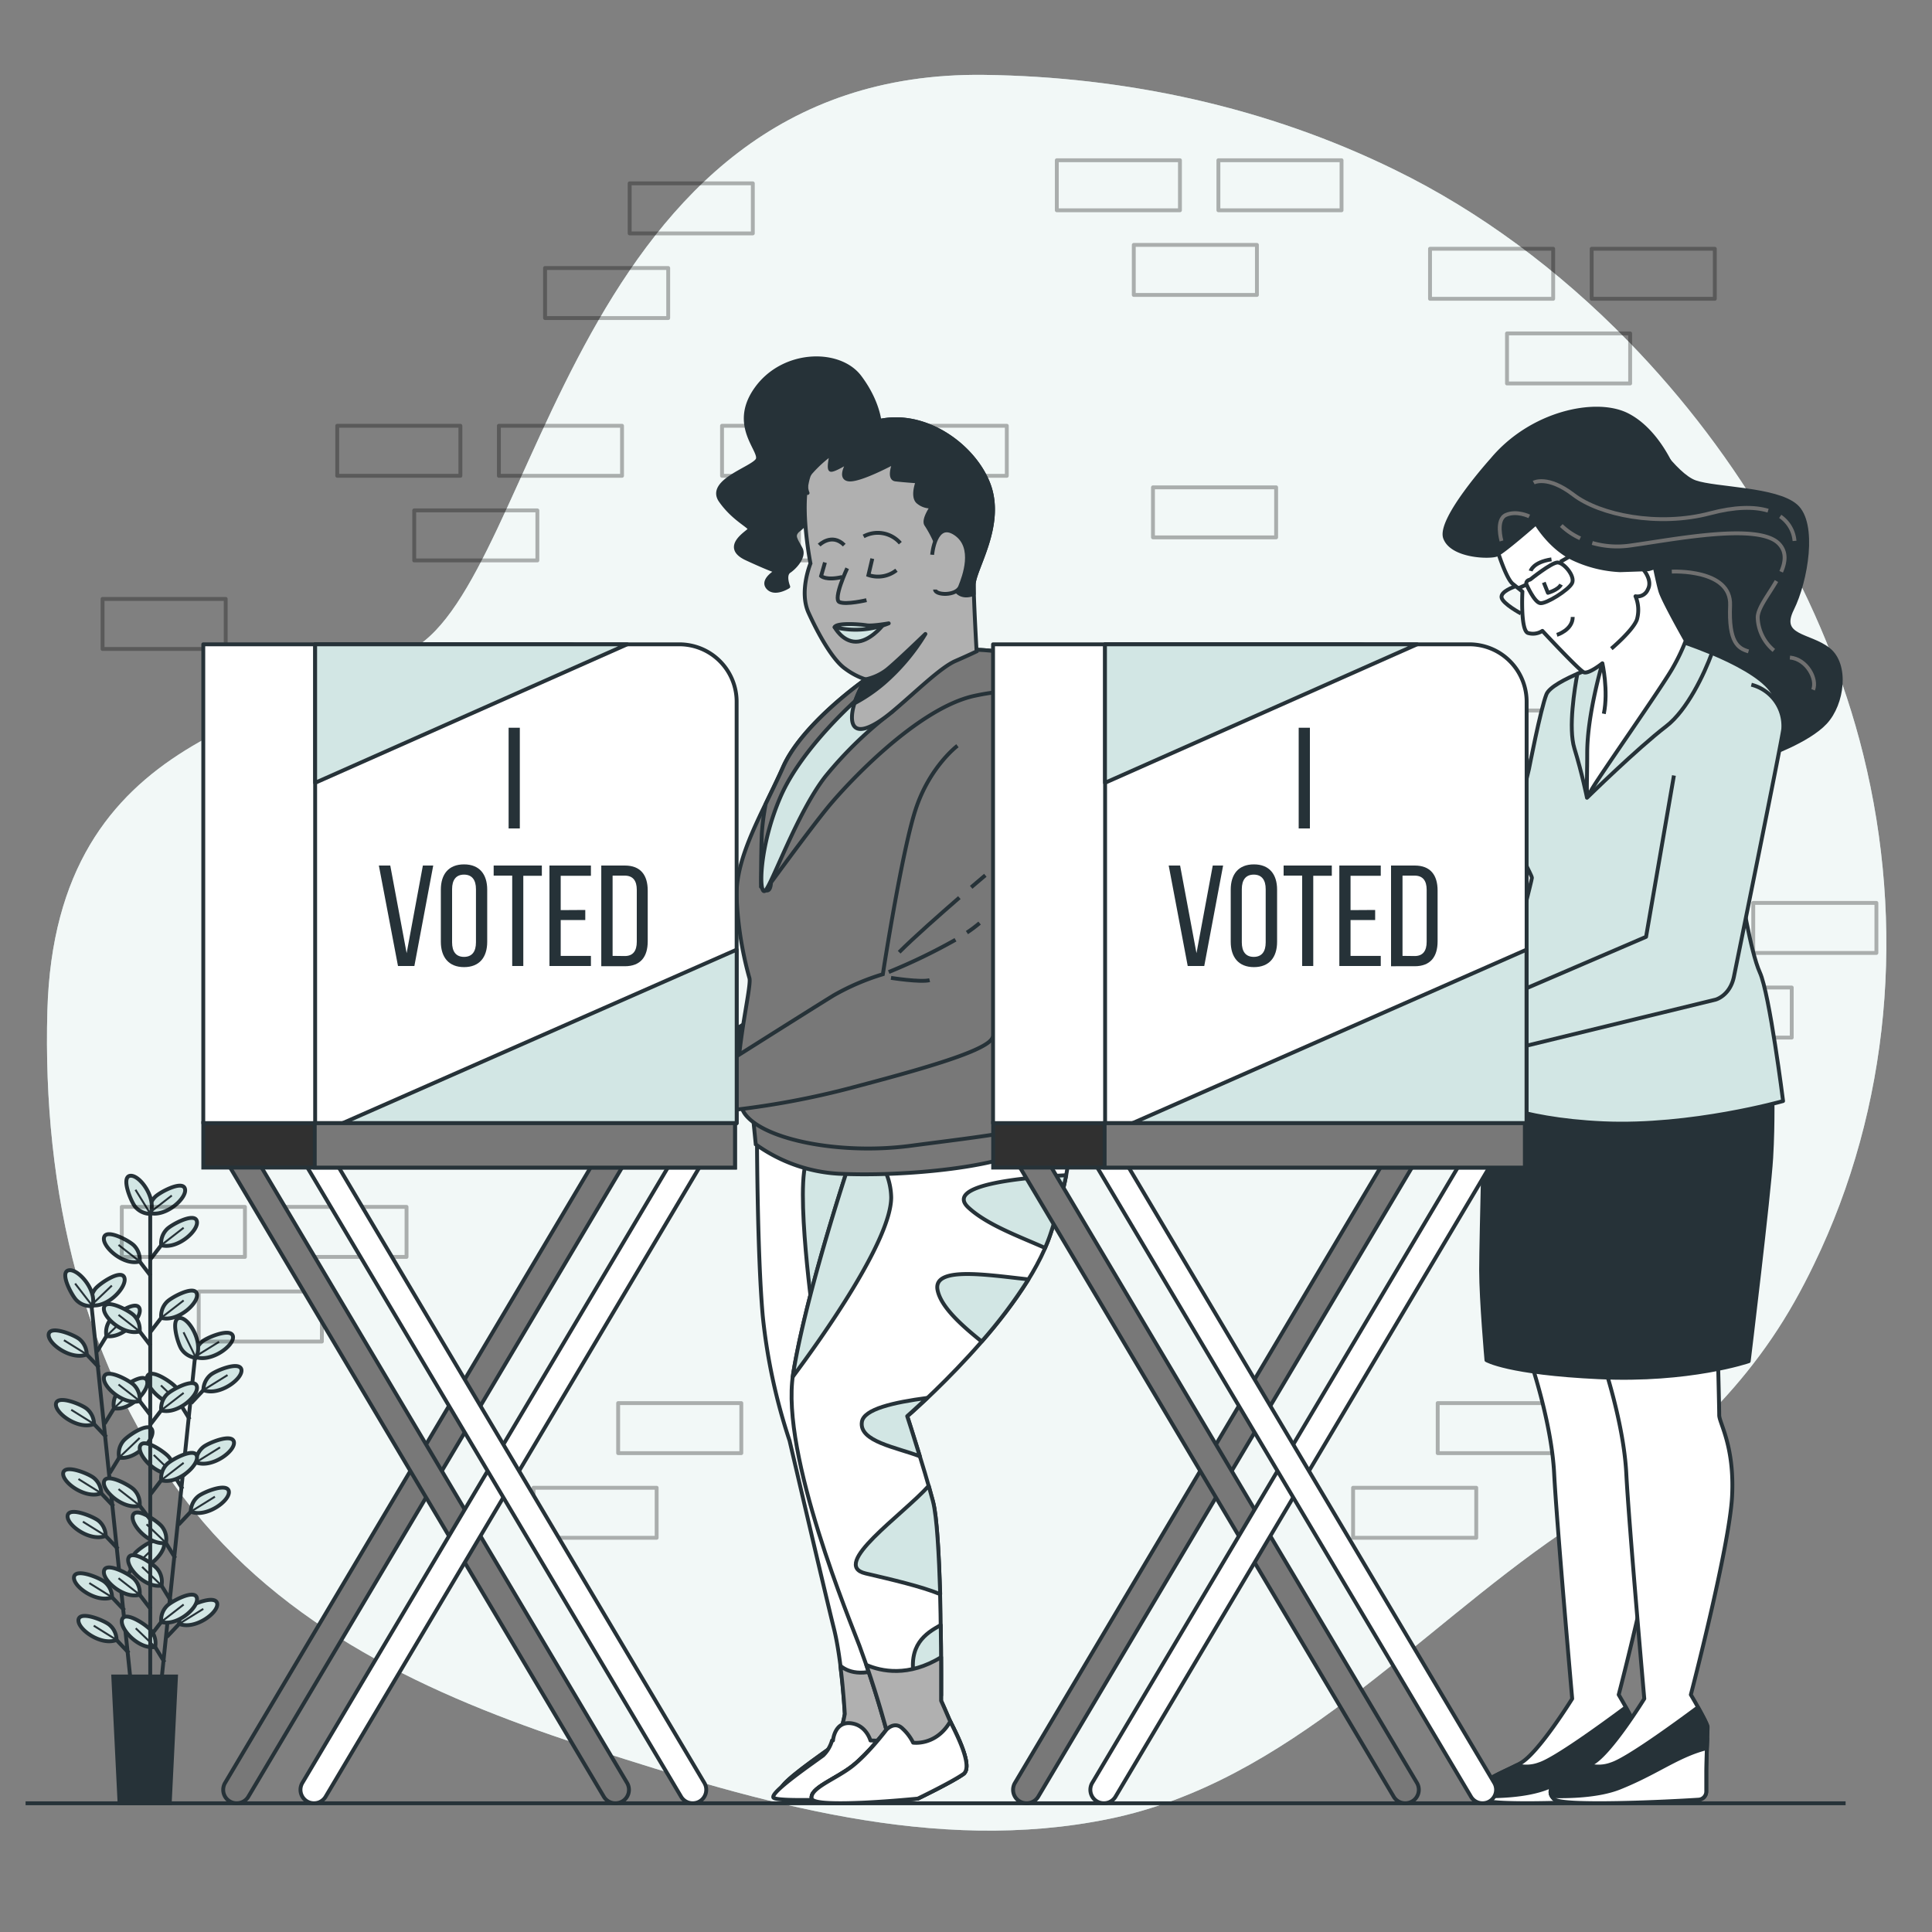 <svg xmlns="http://www.w3.org/2000/svg" viewBox="0 0 500 500"><rect x="0" y="0" width="500" height="500" fill="#808080" stroke="none"/><g id="freepik--background-simple--inject-2"><path d="M421.32,88.26C403.41,69.91,382.89,54.65,361.08,44,327.87,27.69,291.29,19.85,254.7,19.38,147.78,18,139.65,149.64,106.77,167.94s-92.45,20.45-94.51,93.65c-1.29,46,9,93.38,37.81,129.25,26.41,32.86,65.22,49.51,103.46,61.81C196.46,466.47,242,480,287.16,470.7c46.35-9.57,78.91-48,117-74,24-16.36,45.47-33.59,60.27-59.85,1.77-3.13,3.43-6.34,5-9.59,19.81-40.79,23.69-87.85,12.77-132C472.38,155.63,450.25,117.9,421.32,88.26Z" style="fill:#D2E6E4"></path><path d="M421.32,88.26C403.41,69.91,382.89,54.65,361.08,44,327.87,27.69,291.29,19.85,254.7,19.38,147.78,18,139.65,149.64,106.77,167.94s-92.45,20.45-94.51,93.65c-1.29,46,9,93.38,37.81,129.25,26.41,32.86,65.22,49.51,103.46,61.81C196.46,466.47,242,480,287.16,470.7c46.35-9.57,78.91-48,117-74,24-16.36,45.47-33.59,60.27-59.85,1.77-3.13,3.43-6.34,5-9.59,19.81-40.79,23.69-87.85,12.77-132C472.38,155.63,450.25,117.9,421.32,88.26Z" style="fill:#fff;opacity:0.7"></path></g><g id="freepik--Plant--inject-2"><line x1="23.72" y1="338.32" x2="33.84" y2="435.34" style="fill:none;stroke:#263238;stroke-miterlimit:10"></line><line x1="32.21" y1="416.77" x2="27.62" y2="411.92" style="fill:none;stroke:#263238;stroke-miterlimit:10"></line><path d="M29,413.38a5.22,5.22,0,0,0-1.82-3.9c-1.18-1.05-7.38-3.66-8-1.48C18.58,410.38,24.93,415,29,413.38Z" style="fill:#D2E6E4;stroke:#263238;stroke-miterlimit:10"></path><line x1="29.01" y1="413.38" x2="23.11" y2="409.7" style="fill:none;stroke:#263238;stroke-miterlimit:10;stroke-width:0.5px"></line><line x1="33.36" y1="427.8" x2="28.77" y2="422.96" style="fill:none;stroke:#263238;stroke-miterlimit:10"></line><path d="M30.16,424.41a5.15,5.15,0,0,0-1.82-3.89c-1.18-1.06-7.38-3.67-8-1.48C19.73,421.41,26.08,426.08,30.16,424.41Z" style="fill:#D2E6E4;stroke:#263238;stroke-miterlimit:10"></path><line x1="30.16" y1="424.41" x2="24.26" y2="420.73" style="fill:none;stroke:#263238;stroke-miterlimit:10;stroke-width:0.5px"></line><line x1="29.4" y1="389.85" x2="24.81" y2="385" style="fill:none;stroke:#263238;stroke-miterlimit:10"></line><path d="M26.2,386.45a5.21,5.21,0,0,0-1.82-3.89c-1.18-1.06-7.38-3.66-8-1.48C15.77,383.45,22.12,388.12,26.2,386.45Z" style="fill:#D2E6E4;stroke:#263238;stroke-miterlimit:10"></path><line x1="26.2" y1="386.45" x2="20.3" y2="382.77" style="fill:none;stroke:#263238;stroke-miterlimit:10;stroke-width:0.5px"></line><line x1="30.55" y1="400.88" x2="25.96" y2="396.03" style="fill:none;stroke:#263238;stroke-miterlimit:10"></line><path d="M27.35,397.48a5.16,5.16,0,0,0-1.82-3.89c-1.18-1-7.38-3.66-8-1.48C16.92,394.49,23.27,399.15,27.35,397.48Z" style="fill:#D2E6E4;stroke:#263238;stroke-miterlimit:10"></path><line x1="27.35" y1="397.48" x2="21.45" y2="393.81" style="fill:none;stroke:#263238;stroke-miterlimit:10;stroke-width:0.5px"></line><line x1="27.53" y1="371.92" x2="22.94" y2="367.07" style="fill:none;stroke:#263238;stroke-miterlimit:10"></line><path d="M24.33,368.53a5.22,5.22,0,0,0-1.82-3.9c-1.18-1.05-7.38-3.66-8-1.47C13.9,365.53,20.24,370.2,24.33,368.53Z" style="fill:#D2E6E4;stroke:#263238;stroke-miterlimit:10"></path><line x1="24.33" y1="368.53" x2="18.43" y2="364.85" style="fill:none;stroke:#263238;stroke-miterlimit:10;stroke-width:0.5px"></line><line x1="25.65" y1="353.92" x2="21.06" y2="349.07" style="fill:none;stroke:#263238;stroke-miterlimit:10"></line><path d="M22.45,350.52a5.21,5.21,0,0,0-1.82-3.89c-1.18-1.05-7.38-3.66-8-1.48C12,347.53,18.37,352.19,22.45,350.52Z" style="fill:#D2E6E4;stroke:#263238;stroke-miterlimit:10"></path><line x1="22.45" y1="350.52" x2="16.55" y2="346.85" style="fill:none;stroke:#263238;stroke-miterlimit:10;stroke-width:0.5px"></line><line x1="31.44" y1="410.24" x2="34.93" y2="404.55" style="fill:none;stroke:#263238;stroke-miterlimit:10"></line><path d="M33.86,406.26a5.2,5.2,0,0,1,1-4.19c.93-1.27,6.46-5.1,7.49-3.09C43.45,401.17,38.21,407.05,33.86,406.26Z" style="fill:#D2E6E4;stroke:#263238;stroke-miterlimit:10"></path><line x1="33.86" y1="406.26" x2="39.18" y2="401.18" style="fill:none;stroke:#263238;stroke-miterlimit:10;stroke-width:0.5px"></line><line x1="28.41" y1="381.21" x2="31.9" y2="375.51" style="fill:none;stroke:#263238;stroke-miterlimit:10"></line><path d="M30.83,377.22a5.18,5.18,0,0,1,1-4.18c.93-1.28,6.46-5.11,7.49-3.09C40.42,372.14,35.18,378,30.83,377.22Z" style="fill:#D2E6E4;stroke:#263238;stroke-miterlimit:10"></path><line x1="30.83" y1="377.22" x2="36.15" y2="372.14" style="fill:none;stroke:#263238;stroke-miterlimit:10;stroke-width:0.5px"></line><line x1="27.07" y1="368.45" x2="30.57" y2="362.75" style="fill:none;stroke:#263238;stroke-miterlimit:10"></line><path d="M29.5,364.46a5.19,5.19,0,0,1,1-4.18c.94-1.28,6.47-5.11,7.49-3.09C39.09,359.38,33.84,365.25,29.5,364.46Z" style="fill:#D2E6E4;stroke:#263238;stroke-miterlimit:10"></path><line x1="29.5" y1="364.46" x2="34.82" y2="359.38" style="fill:none;stroke:#263238;stroke-miterlimit:10;stroke-width:0.5px"></line><line x1="25.12" y1="349.74" x2="28.61" y2="344.05" style="fill:none;stroke:#263238;stroke-miterlimit:10"></line><path d="M27.55,345.76a5.22,5.22,0,0,1,1-4.19c.94-1.27,6.47-5.11,7.49-3.09C37.14,340.67,31.89,346.55,27.55,345.76Z" style="fill:#D2E6E4;stroke:#263238;stroke-miterlimit:10"></path><line x1="27.55" y1="345.76" x2="32.86" y2="340.68" style="fill:none;stroke:#263238;stroke-miterlimit:10;stroke-width:0.5px"></line><path d="M23.63,337.78a5.22,5.22,0,0,1,1-4.19c.94-1.27,6.47-5.1,7.49-3.09C33.22,332.69,28,338.57,23.63,337.78Z" style="fill:#D2E6E4;stroke:#263238;stroke-miterlimit:10"></path><line x1="23.63" y1="337.78" x2="28.95" y2="332.7" style="fill:none;stroke:#263238;stroke-miterlimit:10;stroke-width:0.5px"></line><path d="M23.94,338a5.2,5.2,0,0,1-4.06-1.42c-1.17-1.06-4.4-7-2.29-7.77C19.89,327.93,25.18,333.76,23.94,338Z" style="fill:#D2E6E4;stroke:#263238;stroke-miterlimit:10"></path><line x1="23.94" y1="338" x2="19.44" y2="332.18" style="fill:none;stroke:#263238;stroke-miterlimit:10;stroke-width:0.5px"></line><line x1="50.42" y1="351.68" x2="40.35" y2="448.71" style="fill:none;stroke:#263238;stroke-miterlimit:10"></line><line x1="42.58" y1="430.2" x2="39.09" y2="424.51" style="fill:none;stroke:#263238;stroke-miterlimit:10"></line><path d="M40.15,426.22a5.2,5.2,0,0,0-1-4.19c-.93-1.27-6.46-5.1-7.49-3.08C30.56,421.14,35.81,427,40.15,426.22Z" style="fill:#D2E6E4;stroke:#263238;stroke-miterlimit:10"></path><line x1="40.15" y1="426.22" x2="35.13" y2="421.4" style="fill:none;stroke:#263238;stroke-miterlimit:10;stroke-width:0.5px"></line><line x1="45.37" y1="403.27" x2="41.88" y2="397.58" style="fill:none;stroke:#263238;stroke-miterlimit:10"></line><path d="M42.94,399.29a5.19,5.19,0,0,0-1-4.18C41,393.83,35.49,390,34.47,392,33.35,394.21,38.6,400.08,42.94,399.29Z" style="fill:#D2E6E4;stroke:#263238;stroke-miterlimit:10"></path><line x1="42.94" y1="399.29" x2="37.93" y2="394.48" style="fill:none;stroke:#263238;stroke-miterlimit:10;stroke-width:0.5px"></line><line x1="44.23" y1="414.31" x2="40.73" y2="408.62" style="fill:none;stroke:#263238;stroke-miterlimit:10"></line><path d="M41.8,410.33a5.2,5.2,0,0,0-1-4.19c-.93-1.27-6.46-5.1-7.49-3.08C32.21,405.25,37.46,411.12,41.8,410.33Z" style="fill:#D2E6E4;stroke:#263238;stroke-miterlimit:10"></path><line x1="41.8" y1="410.33" x2="36.78" y2="405.51" style="fill:none;stroke:#263238;stroke-miterlimit:10;stroke-width:0.5px"></line><line x1="47.23" y1="385.35" x2="43.74" y2="379.66" style="fill:none;stroke:#263238;stroke-miterlimit:10"></line><path d="M44.8,381.37a5.22,5.22,0,0,0-1-4.19c-.94-1.27-6.47-5.1-7.49-3.08C35.21,376.29,40.46,382.16,44.8,381.37Z" style="fill:#D2E6E4;stroke:#263238;stroke-miterlimit:10"></path><line x1="44.8" y1="381.37" x2="39.79" y2="376.55" style="fill:none;stroke:#263238;stroke-miterlimit:10;stroke-width:0.5px"></line><line x1="49.1" y1="367.34" x2="45.61" y2="361.66" style="fill:none;stroke:#263238;stroke-miterlimit:10"></line><path d="M46.67,363.36a5.19,5.19,0,0,0-1-4.18c-.94-1.27-6.47-5.1-7.5-3.09C37.08,358.28,42.33,364.16,46.67,363.36Z" style="fill:#D2E6E4;stroke:#263238;stroke-miterlimit:10"></path><line x1="46.67" y1="363.36" x2="41.65" y2="358.55" style="fill:none;stroke:#263238;stroke-miterlimit:10;stroke-width:0.5px"></line><line x1="43.17" y1="423.65" x2="47.76" y2="418.8" style="fill:none;stroke:#263238;stroke-miterlimit:10"></line><path d="M46.36,420.25a5.2,5.2,0,0,1,1.83-3.89c1.17-1.05,7.37-3.66,8-1.48C56.79,417.25,50.45,421.92,46.36,420.25Z" style="fill:#D2E6E4;stroke:#263238;stroke-miterlimit:10"></path><line x1="46.36" y1="420.25" x2="52.61" y2="416.38" style="fill:none;stroke:#263238;stroke-miterlimit:10;stroke-width:0.5px"></line><line x1="46.18" y1="394.61" x2="50.77" y2="389.76" style="fill:none;stroke:#263238;stroke-miterlimit:10"></line><path d="M49.37,391.22a5.21,5.21,0,0,1,1.83-3.9c1.18-1.05,7.38-3.66,8-1.48C59.81,388.22,53.46,392.88,49.37,391.22Z" style="fill:#D2E6E4;stroke:#263238;stroke-miterlimit:10"></path><line x1="49.37" y1="391.22" x2="55.62" y2="387.34" style="fill:none;stroke:#263238;stroke-miterlimit:10;stroke-width:0.5px"></line><line x1="47.51" y1="381.85" x2="52.09" y2="377" style="fill:none;stroke:#263238;stroke-miterlimit:10"></line><path d="M50.7,378.46a5.22,5.22,0,0,1,1.82-3.9c1.18-1.05,7.38-3.66,8-1.48C61.13,375.45,54.79,380.12,50.7,378.46Z" style="fill:#D2E6E4;stroke:#263238;stroke-miterlimit:10"></path><line x1="50.7" y1="378.46" x2="56.95" y2="374.58" style="fill:none;stroke:#263238;stroke-miterlimit:10;stroke-width:0.5px"></line><line x1="49.45" y1="363.15" x2="54.03" y2="358.29" style="fill:none;stroke:#263238;stroke-miterlimit:10"></line><path d="M52.64,359.75a5.22,5.22,0,0,1,1.82-3.9c1.18-1.05,7.38-3.66,8-1.48C63.07,356.75,56.73,361.42,52.64,359.75Z" style="fill:#D2E6E4;stroke:#263238;stroke-miterlimit:10"></path><line x1="52.64" y1="359.75" x2="58.89" y2="355.87" style="fill:none;stroke:#263238;stroke-miterlimit:10;stroke-width:0.5px"></line><path d="M50.45,351.13a5.21,5.21,0,0,1,1.82-3.89c1.18-1.05,7.38-3.67,8-1.48C60.88,348.13,54.54,352.8,50.45,351.13Z" style="fill:#D2E6E4;stroke:#263238;stroke-miterlimit:10"></path><line x1="50.45" y1="351.13" x2="56.7" y2="347.26" style="fill:none;stroke:#263238;stroke-miterlimit:10;stroke-width:0.5px"></line><path d="M50.7,351.41A5.19,5.19,0,0,1,47,349.19c-.92-1.28-2.87-7.72-.64-8.08C48.81,340.72,52.79,347.52,50.7,351.41Z" style="fill:#D2E6E4;stroke:#263238;stroke-miterlimit:10"></path><line x1="50.7" y1="351.41" x2="47.5" y2="344.79" style="fill:none;stroke:#263238;stroke-miterlimit:10;stroke-width:0.5px"></line><line x1="38.88" y1="312.17" x2="38.88" y2="434.87" style="fill:none;stroke:#263238;stroke-miterlimit:10"></line><line x1="38.98" y1="416.42" x2="34.92" y2="411.12" style="fill:none;stroke:#263238;stroke-miterlimit:10"></line><path d="M36.15,412.71a5.17,5.17,0,0,0-1.41-4.06c-1.06-1.17-7-4.41-7.77-2.3C26.09,408.65,31.92,413.94,36.15,412.71Z" style="fill:#D2E6E4;stroke:#263238;stroke-miterlimit:10"></path><line x1="36.15" y1="412.71" x2="30.67" y2="408.44" style="fill:none;stroke:#263238;stroke-miterlimit:10;stroke-width:0.5px"></line><line x1="38.98" y1="393.36" x2="34.92" y2="388.06" style="fill:none;stroke:#263238;stroke-miterlimit:10"></line><path d="M36.15,389.65a5.17,5.17,0,0,0-1.41-4.06c-1.06-1.17-7-4.41-7.77-2.3C26.09,385.59,31.92,390.89,36.15,389.65Z" style="fill:#D2E6E4;stroke:#263238;stroke-miterlimit:10"></path><line x1="36.15" y1="389.65" x2="30.67" y2="385.38" style="fill:none;stroke:#263238;stroke-miterlimit:10;stroke-width:0.5px"></line><line x1="38.98" y1="366.29" x2="34.92" y2="360.99" style="fill:none;stroke:#263238;stroke-miterlimit:10"></line><path d="M36.15,362.58a5.17,5.17,0,0,0-1.41-4.06c-1.06-1.17-7-4.41-7.77-2.3C26.09,358.52,31.92,363.82,36.15,362.58Z" style="fill:#D2E6E4;stroke:#263238;stroke-miterlimit:10"></path><line x1="36.15" y1="362.58" x2="30.67" y2="358.31" style="fill:none;stroke:#263238;stroke-miterlimit:10;stroke-width:0.5px"></line><line x1="38.98" y1="348.27" x2="34.92" y2="342.97" style="fill:none;stroke:#263238;stroke-miterlimit:10"></line><path d="M36.15,344.56a5.17,5.17,0,0,0-1.41-4.06c-1.06-1.17-7-4.41-7.77-2.3C26.09,340.5,31.92,345.79,36.15,344.56Z" style="fill:#D2E6E4;stroke:#263238;stroke-miterlimit:10"></path><line x1="36.15" y1="344.56" x2="30.67" y2="340.29" style="fill:none;stroke:#263238;stroke-miterlimit:10;stroke-width:0.5px"></line><line x1="38.98" y1="330.17" x2="34.92" y2="324.87" style="fill:none;stroke:#263238;stroke-miterlimit:10"></line><path d="M36.15,326.46a5.17,5.17,0,0,0-1.41-4.06c-1.06-1.17-7-4.41-7.77-2.3C26.09,322.4,31.92,327.69,36.15,326.46Z" style="fill:#D2E6E4;stroke:#263238;stroke-miterlimit:10"></path><line x1="36.15" y1="326.46" x2="30.67" y2="322.19" style="fill:none;stroke:#263238;stroke-miterlimit:10;stroke-width:0.5px"></line><line x1="38.89" y1="423.46" x2="42.95" y2="418.16" style="fill:none;stroke:#263238;stroke-miterlimit:10"></line><path d="M41.72,419.75a5.17,5.17,0,0,1,1.41-4.06c1.06-1.17,7-4.41,7.77-2.3C51.78,415.69,46,421,41.72,419.75Z" style="fill:#D2E6E4;stroke:#263238;stroke-miterlimit:10"></path><line x1="41.72" y1="419.75" x2="47.53" y2="415.25" style="fill:none;stroke:#263238;stroke-miterlimit:10;stroke-width:0.5px"></line><line x1="38.89" y1="386.79" x2="42.95" y2="381.49" style="fill:none;stroke:#263238;stroke-miterlimit:10"></line><path d="M41.72,383.08A5.17,5.17,0,0,1,43.13,379c1.06-1.17,7-4.41,7.77-2.3C51.78,379,46,384.31,41.72,383.08Z" style="fill:#D2E6E4;stroke:#263238;stroke-miterlimit:10"></path><line x1="41.72" y1="383.08" x2="47.53" y2="378.58" style="fill:none;stroke:#263238;stroke-miterlimit:10;stroke-width:0.5px"></line><line x1="38.89" y1="368.69" x2="42.95" y2="363.39" style="fill:none;stroke:#263238;stroke-miterlimit:10"></line><path d="M41.72,365a5.17,5.17,0,0,1,1.41-4.06c1.06-1.17,7-4.41,7.77-2.3C51.78,360.92,46,366.21,41.72,365Z" style="fill:#D2E6E4;stroke:#263238;stroke-miterlimit:10"></path><line x1="41.72" y1="364.98" x2="47.53" y2="360.48" style="fill:none;stroke:#263238;stroke-miterlimit:10;stroke-width:0.5px"></line><line x1="38.89" y1="344.76" x2="42.95" y2="339.46" style="fill:none;stroke:#263238;stroke-miterlimit:10"></line><path d="M41.72,341.05A5.17,5.17,0,0,1,43.13,337c1.06-1.17,7-4.41,7.77-2.29C51.78,337,46,342.29,41.72,341.05Z" style="fill:#D2E6E4;stroke:#263238;stroke-miterlimit:10"></path><line x1="41.72" y1="341.05" x2="47.53" y2="336.55" style="fill:none;stroke:#263238;stroke-miterlimit:10;stroke-width:0.5px"></line><line x1="38.89" y1="325.95" x2="42.95" y2="320.66" style="fill:none;stroke:#263238;stroke-miterlimit:10"></line><path d="M41.72,322.25a5.19,5.19,0,0,1,1.41-4.07c1.06-1.17,7-4.4,7.77-2.29C51.78,318.18,46,323.48,41.72,322.25Z" style="fill:#D2E6E4;stroke:#263238;stroke-miterlimit:10"></path><line x1="41.72" y1="322.25" x2="47.53" y2="317.74" style="fill:none;stroke:#263238;stroke-miterlimit:10;stroke-width:0.5px"></line><path d="M38.65,313.9a5.17,5.17,0,0,1,1.41-4.06c1.06-1.17,7-4.41,7.77-2.29C48.71,309.84,42.89,315.14,38.65,313.9Z" style="fill:#D2E6E4;stroke:#263238;stroke-miterlimit:10"></path><line x1="38.65" y1="313.9" x2="44.46" y2="309.4" style="fill:none;stroke:#263238;stroke-miterlimit:10;stroke-width:0.5px"></line><path d="M38.93,314.15A5.2,5.2,0,0,1,35,312.32c-1-1.18-3.65-7.38-1.47-8C36,303.72,40.61,310.07,38.93,314.15Z" style="fill:#D2E6E4;stroke:#263238;stroke-miterlimit:10"></path><line x1="38.93" y1="314.15" x2="35.06" y2="307.9" style="fill:none;stroke:#263238;stroke-miterlimit:10;stroke-width:0.5px"></line><polygon points="43.93 466.69 30.94 466.69 29.31 433.87 45.55 433.87 43.93 466.69" style="fill:#263238;stroke:#263238;stroke-miterlimit:10"></polygon></g><g id="freepik--Bricks--inject-2"><g style="opacity:0.3"><rect x="273.5" y="41.47" width="31.87" height="12.95" style="fill:none;stroke:#000;stroke-linejoin:round"></rect><rect x="315.32" y="41.47" width="31.87" height="12.95" style="fill:none;stroke:#000;stroke-linejoin:round"></rect><rect x="293.42" y="63.38" width="31.87" height="12.95" style="fill:none;stroke:#000;stroke-linejoin:round"></rect><rect x="273.5" y="220.19" width="31.87" height="12.95" style="fill:none;stroke:#000;stroke-linejoin:round"></rect><rect x="315.32" y="220.19" width="31.87" height="12.95" style="fill:none;stroke:#000;stroke-linejoin:round"></rect><rect x="293.42" y="242.09" width="31.87" height="12.95" style="fill:none;stroke:#000;stroke-linejoin:round"></rect><rect x="370.09" y="64.38" width="31.87" height="12.95" style="fill:none;stroke:#000;stroke-linejoin:round"></rect><rect x="411.92" y="64.38" width="31.87" height="12.95" style="fill:none;stroke:#000;stroke-linejoin:round"></rect><rect x="390.01" y="86.29" width="31.87" height="12.95" style="fill:none;stroke:#000;stroke-linejoin:round"></rect><rect x="370.09" y="183.88" width="31.87" height="12.95" style="fill:none;stroke:#000;stroke-linejoin:round"></rect><rect x="411.92" y="183.88" width="31.87" height="12.95" style="fill:none;stroke:#000;stroke-linejoin:round"></rect><rect x="390.01" y="205.78" width="31.87" height="12.95" style="fill:none;stroke:#000;stroke-linejoin:round"></rect><rect x="87.28" y="110.19" width="31.87" height="12.95" style="fill:none;stroke:#000;stroke-linejoin:round"></rect><rect x="129.11" y="110.19" width="31.87" height="12.95" style="fill:none;stroke:#000;stroke-linejoin:round"></rect><rect x="107.2" y="132.09" width="31.87" height="12.95" style="fill:none;stroke:#000;stroke-linejoin:round"></rect><rect x="162.96" y="47.45" width="31.87" height="12.95" style="fill:none;stroke:#000;stroke-linejoin:round"></rect><rect x="141.06" y="69.36" width="31.87" height="12.95" style="fill:none;stroke:#000;stroke-linejoin:round"></rect><rect x="372.08" y="363.12" width="31.87" height="12.95" style="fill:none;stroke:#000;stroke-linejoin:round"></rect><rect x="350.18" y="385.03" width="31.87" height="12.95" style="fill:none;stroke:#000;stroke-linejoin:round"></rect><rect x="298.39" y="126.12" width="31.87" height="12.95" style="fill:none;stroke:#000;stroke-linejoin:round"></rect><rect x="26.54" y="155" width="31.87" height="12.95" style="fill:none;stroke:#000;stroke-linejoin:round"></rect><rect x="159.98" y="363.12" width="31.87" height="12.95" style="fill:none;stroke:#000;stroke-linejoin:round"></rect><rect x="138.07" y="385.03" width="31.87" height="12.95" style="fill:none;stroke:#000;stroke-linejoin:round"></rect><rect x="186.86" y="110.19" width="31.87" height="12.95" style="fill:none;stroke:#000;stroke-linejoin:round"></rect><rect x="228.69" y="110.19" width="31.87" height="12.95" style="fill:none;stroke:#000;stroke-linejoin:round"></rect><rect x="206.78" y="132.09" width="31.87" height="12.95" style="fill:none;stroke:#000;stroke-linejoin:round"></rect><rect x="411.92" y="233.67" width="31.87" height="12.95" style="fill:none;stroke:#000;stroke-linejoin:round"></rect><rect x="453.74" y="233.67" width="31.87" height="12.95" style="fill:none;stroke:#000;stroke-linejoin:round"></rect><rect x="431.83" y="255.57" width="31.87" height="12.95" style="fill:none;stroke:#000;stroke-linejoin:round"></rect><rect x="31.52" y="312.34" width="31.87" height="12.95" style="fill:none;stroke:#000;stroke-linejoin:round"></rect><rect x="73.34" y="312.34" width="31.87" height="12.95" style="fill:none;stroke:#000;stroke-linejoin:round"></rect><rect x="51.43" y="334.24" width="31.87" height="12.95" style="fill:none;stroke:#000;stroke-linejoin:round"></rect></g></g><g id="freepik--character-2--inject-2"><path d="M396.21,352.62s5.33,15.66,6,28.66,4.67,58.34,4.67,58.34-8.67,14-13.34,16.66-13.9,5.44-10,9.34c2,2,29.57.64,37.38.13a2.13,2.13,0,0,0,2-2.16c0-1.48,0-3.49,0-5,0-2.67.33-10.67.33-11.67s-4.33-8.33-4.33-8.33,10-38.34,10.66-51.34-3.33-19-3.33-21-.33-15.33-.33-15.33Z" style="fill:#fff;stroke:#263238;stroke-linejoin:round"></path><path d="M422.92,463.59c0-1.48,0-3.49,0-5,0-1.75.14-5.77.24-8.62-.57.07-1.19.16-1.84.26-3.94.59-15.38,7-22.78,11-5.36,2.85-12.41,2.63-15.88,2.29a2.55,2.55,0,0,0,.92,2.1c2,2,29.57.64,37.38.13A2.13,2.13,0,0,0,422.92,463.59Z" style="fill:#fff;stroke:#263238;stroke-linejoin:round"></path><path d="M420.74,441.87c-6.23,4.64-18.42,13.48-22.36,14.71a9.45,9.45,0,0,1-5.88.26c-4.49,2.32-11.45,4.76-9.58,8,4.14.12,12,0,17.49-2.17,7.75-3.1,12.52-6.44,18-8.71A33,33,0,0,1,423,452.4c.09-2.55.18-4.93.18-5.45S421.92,444,420.74,441.87Z" style="fill:#263238;stroke:#263238;stroke-linejoin:round"></path><path d="M414.88,352.62s5.33,15.66,6,28.66,4.66,58.34,4.66,58.34-8.66,14-13.33,16.66-13.9,5.44-10,9.34c2,2,29.56.64,37.38.13a2.12,2.12,0,0,0,2-2.16c0-1.48,0-3.49,0-5,0-2.67.34-10.67.34-11.67s-4.34-8.33-4.34-8.33,10-38.34,10.67-51.34-3.33-19-3.33-21-.34-15.33-.34-15.33Z" style="fill:#fff;stroke:#263238;stroke-linejoin:round"></path><path d="M441.58,463.59c0-1.48,0-3.49,0-5,0-1.75.14-5.77.24-8.62-.57.07-1.18.16-1.83.26-3.94.59-15.39,7-22.78,11-5.36,2.85-12.41,2.63-15.88,2.29a2.52,2.52,0,0,0,.92,2.1c2,2,29.56.64,37.38.13A2.12,2.12,0,0,0,441.58,463.59Z" style="fill:#fff;stroke:#263238;stroke-linejoin:round"></path><path d="M439.41,441.87c-6.23,4.64-18.43,13.48-22.36,14.71a9.45,9.45,0,0,1-5.88.26c-4.49,2.32-11.45,4.76-9.58,8,4.13.12,12,0,17.49-2.17,7.75-3.1,12.52-6.44,18-8.71a33.09,33.09,0,0,1,4.62-1.55c.09-2.55.18-4.93.18-5.45S440.58,444,439.41,441.87Z" style="fill:#263238;stroke:#263238;stroke-linejoin:round"></path><path d="M426,111.25s7.38,11.7,12.72,13.55,20.93,1.64,26.06,6.15,2.67,19.29-1,26.68,4.52,6.57,9.44,10.47,3.7,14-.82,18.87-15.39,8.62-15.39,8.62-2.05-9.85-8-13.54-16.42-8.21-18.06-16.21-8.41-22.78-8.41-22.78,8-3.08,7.59-11.9-7.59-16.83-8-18.68S423.28,109.81,426,111.25Z" style="fill:#263238;stroke:#263238;stroke-linejoin:round"></path><path d="M371.21,263.45s-15.25-1.25-16.5-1.25-7,6.75-7.5,8,.25,5.25.25,5.25l26.25-7.5Z" style="fill:#fff;stroke:#263238;stroke-linejoin:round"></path><path d="M358.14,255.39,357,272.45h1.5l1.43-16.93a.88.88,0,0,0-.75-.94h0A.88.88,0,0,0,358.14,255.39Z" style="fill:#263238;stroke:#263238;stroke-linejoin:round"></path><polygon points="393.96 244.7 371.21 263.45 373.71 267.95 391.96 260.45 393.96 244.7" style="fill:#D2E6E4;stroke:#263238;stroke-linejoin:round"></polygon><path d="M384.42,278.56s-1.11,42.38-1.11,50.14S384.69,352,384.69,352s5.55,3.33,29.09,4.43,38.79-4.15,38.79-4.15,5.26-43.22,5.82-52.64.27-18.28.27-18.28Z" style="fill:#263238;stroke:#263238;stroke-linejoin:round"></path><path d="M416.71,171.2s-15,4.75-16.5,8.5-4.5,19.25-4.5,19.25-3.75,15.25-3.5,18,4.25,9.5,4.25,10.25-14.25,56.5-14.25,56.5,10,6,32.75,7,46.5-5.75,46.5-5.75-3.5-27.75-6-33.25-5-21.75-5-21.75,12.25-42.5,8.75-50-25-14.25-25-14.25Z" style="fill:#D2E6E4;stroke:#263238;stroke-linejoin:round"></path><path d="M443.05,169c-4.84-2-8.84-3.29-8.84-3.29l-17.5,5.5s-4.27,1.35-8.49,3.19c-.66,3.5-2.41,14-.76,19.31,2,6.5,3.25,12.75,3.25,12.75s13-12.75,20.5-18.5C436.66,183.77,441.05,174.45,443.05,169Z" style="fill:#D2E6E4;stroke:#263238;stroke-linejoin:round"></path><path d="M387.39,142s2.32,7.67,4.11,9.1,2.5,2,2.5,2-.54,10,1.42,10.71a4.45,4.45,0,0,0,3.75-.54s9.46,10.17,10.71,10.71,4.81-2.32,4.81-2.32-3.92,13.2-3.92,23.19-.54,12.67,1.07,9.64,18.73-27.3,21.23-31.94a49.59,49.59,0,0,0,3.21-6.78s-5.88-10.35-6.6-12.85S427.9,145,427.9,145s-.18,1.25-10.71-3.92a166.14,166.14,0,0,1-16.77-9.46C397.56,130,387.39,142,387.39,142Z" style="fill:#fff;stroke:#263238;stroke-linejoin:round"></path><path d="M396.13,147.76s.59-2.28,5.39-3" style="fill:none;stroke:#263238;stroke-linejoin:round"></path><path d="M399.53,150.74l1.07,2.68s2.67-.72,3.39-2.14" style="fill:none;stroke:#263238;stroke-linejoin:round"></path><path d="M402.92,164.3s4.1-1.25,4.1-4.64" style="fill:none;stroke:#263238;stroke-linejoin:round"></path><path d="M425.4,147.53s2.32,2.68,1.07,5a2.9,2.9,0,0,1-3.21,1.78,9.07,9.07,0,0,1,.36,6.07c-1.08,2.85-6.61,7.49-6.61,7.49" style="fill:none;stroke:#263238;stroke-linejoin:round"></path><path d="M395.07,151.28s2,4.64,3.57,4.82,7.31-3.4,8.2-5.18-2.14-5.35-3.74-5.35S396,150,396,150,394.71,150.21,395.07,151.28Z" style="fill:none;stroke:#263238;stroke-linejoin:round"></path><line x1="395.07" y1="151.28" x2="393.1" y2="152.17" style="fill:none;stroke:#263238;stroke-linejoin:round"></line><path d="M392,151.81s-3.74,1.25-3.39,2.86,5,4.1,5,4.1" style="fill:none;stroke:#263238;stroke-linejoin:round"></path><line x1="403.81" y1="145.39" x2="406.31" y2="143.96" style="fill:none;stroke:#263238;stroke-linejoin:round"></line><path d="M414.69,171.62s1.61,7.15.38,13.1" style="fill:none;stroke:#263238;stroke-linejoin:round"></path><path d="M433.21,200.7,426,242.45,378.21,263l3,11L444,258.7s3.75-1,4.75-6c.22-1.09,12.25-60.25,12.75-64a11,11,0,0,0-8.25-11.5" style="fill:#D2E6E4;stroke:#263238;stroke-linejoin:round"></path><path d="M378.21,263l-14.5,5.5s-13.5,3.25-14.25,4-7.75,5-9,5.75-3.25,3,2,2.25a69.1,69.1,0,0,0,11-2.75s7.5.75,10,.5S371,274,371,274l9.75-3.25Z" style="fill:#fff;stroke:#263238;stroke-linejoin:round"></path><path d="M386.12,119S372.21,134.42,374,139.22s11.63,5.06,13.4,4.3,10.12-8.09,10.12-8.09,3.79,6.58,10.12,9.36a31.93,31.93,0,0,0,11.63,2.78l7.34-.25s11.88-2.79,10.11-13.66-7.58-22.26-15.68-26.3S396.24,106.85,386.12,119Z" style="fill:#263238;stroke:#263238;stroke-linejoin:round"></path><path d="M388.58,140s-1.59-5.56,1.19-6.75,6,.39,6,.39" style="fill:none;stroke:#707070;stroke-linejoin:round"></path><path d="M463.23,170.17c4.37.39,7.15,5.56,6,8.34" style="fill:none;stroke:#707070;stroke-linejoin:round"></path><path d="M459.75,150.37c-2.05,3.56-4.86,7-4.86,9.47a11.59,11.59,0,0,0,4.18,8.49" style="fill:none;stroke:#707070;stroke-linejoin:round"></path><path d="M412.08,140.52a23.5,23.5,0,0,0,9.85.66c11.52-1.59,33.36-6,38.52-.4,1.93,2.08,1.64,4.61.52,7.2" style="fill:none;stroke:#707070;stroke-linejoin:round"></path><path d="M404.06,136a17.58,17.58,0,0,0,4.89,3.31" style="fill:none;stroke:#707070;stroke-linejoin:round"></path><path d="M460.72,133.64a8.54,8.54,0,0,1,3.7,6.35" style="fill:none;stroke:#707070;stroke-linejoin:round"></path><path d="M396.92,124.9s3.57-2,10.32,3.17,21.84,8.34,35.34,4.77c6.33-1.68,11.35-1.78,15-.68" style="fill:none;stroke:#707070;stroke-linejoin:round"></path><path d="M432.66,147.93s15.48-.79,15.09,8.74,2,11.11,4.76,11.91" style="fill:none;stroke:#707070;stroke-linejoin:round"></path></g><g id="freepik--character-1--inject-2"><polygon points="194.38 263.93 174.77 275.7 156.06 281.43 155.16 284.45 184.13 284.45 196.5 277.81 194.38 263.93" style="fill:#263238;stroke:#263238;stroke-linejoin:round"></polygon><path d="M195.89,291.08s0,32.59,1.51,49.49a150.14,150.14,0,0,0,6.94,32.28s9.35,40.13,11.47,48.58,2.84,22.14,2.84,22.14-1.11,6.82-3.52,8.63-13.5,9.36-12.9,10.87,27.46,0,27.46,0,6.33.6,5.12-7.55-3.92-29-3.92-43.44S223.05,368,223.05,368s8.14-25,12.37-41.94,3.32-25,3.32-25l-.3-4.83Z" style="fill:#fff;stroke:#263238;stroke-linejoin:round"></path><path d="M234.81,455.52c-.75-5.06-2.08-15-3-25.31-7.72,4-12,2.82-14.33.89.83,6.49,1.15,12.47,1.15,12.47s-1.11,6.82-3.52,8.63-13.5,9.36-12.9,10.87,27.46,0,27.46,0S236,463.67,234.81,455.52Z" style="fill:#b0b0b0;stroke:#263238;stroke-linejoin:round"></path><path d="M232.75,457.59c-.27-1.79-.61-4.21-1-7-3.63-.05-6.48-.16-6.48-.16s-1.12-4.1-5.22-4.47-4.47,4.47-4.47,4.47h-.25a8.61,8.61,0,0,1-2.29,3.87c-2.42,1.81-13.5,9.36-12.9,10.87s27.46,0,27.46,0S234,465.74,232.75,457.59Z" style="fill:#fff;stroke:#263238;stroke-linejoin:round"></path><path d="M210.31,339.75s-5.4-39.1-.41-40.77,12.89-1.66,12.06,10S210.31,339.75,210.31,339.75Z" style="fill:#D2E6E4;stroke:#263238;stroke-linejoin:round"></path><path d="M219.73,301.34s-11.17,33.49-14.48,54.31,15.2,64.9,17.19,70.31c4.23,11.46,6.94,21.72,6.94,21.72s-4.52,6-8.75,9.35-11.16,5.74-10.56,8.45,27.46,0,27.46,0,8.75-4.22,11.77-6.34-3-12.67-3.62-14.18-2.12-4.82-2.12-4.82.31-42.55-2.11-51.6-6.64-22-6.64-22,30.18-25.95,37.12-47.37,4.52-26.86,4.52-26.86l-57.32,6.64Z" style="fill:#fff;stroke:#263238;stroke-linejoin:round"></path><path d="M219.73,301.34s-11.17,33.49-14.48,54.31c0,.22-.06.45-.09.67,7.47-10,25.48-35.35,25.48-46.45a17.48,17.48,0,0,0-4.85-11.71l-6.66.77Z" style="fill:#D2E6E4;stroke:#263238;stroke-linejoin:round"></path><path d="M241.45,388.54c-.33-1.26-.71-2.6-1.1-4C233.58,392.1,214.69,405,224,407.2c6.64,1.56,14.42,3.35,19.33,5.37C243,402.4,242.48,392.41,241.45,388.54Z" style="fill:#D2E6E4;stroke:#263238;stroke-linejoin:round"></path><path d="M243.46,420.56c-3.93,2.17-8.59,5.15-6.82,14,.59,3,3.2,4.15,6.93,4.19C243.58,435.79,243.59,428.64,243.46,420.56Z" style="fill:#D2E6E4;stroke:#263238;stroke-linejoin:round"></path><path d="M223.05,368c-.76,5.08,9,6.57,15,8.89-1.74-5.71-3.27-10.39-3.27-10.39s2-1.76,5.17-4.72C231.29,362.94,223.55,364.65,223.05,368Z" style="fill:#D2E6E4;stroke:#263238;stroke-linejoin:round"></path><path d="M242.64,333.87c.87,4.37,6.2,9.12,11.42,13.31a126.53,126.53,0,0,0,12.09-16.08C255.26,329.92,241.4,327.67,242.64,333.87Z" style="fill:#D2E6E4;stroke:#263238;stroke-linejoin:round"></path><path d="M250.64,312.53c4.91,4.54,13.46,7.57,19.82,10.44.56-1.28,1.06-2.56,1.47-3.82a125,125,0,0,0,4-15C264.76,304.72,244.23,306.62,250.64,312.53Z" style="fill:#D2E6E4;stroke:#263238;stroke-linejoin:round"></path><path d="M249.3,459.14c3-2.11-3-12.67-3.62-14.18s-2.12-4.82-2.12-4.82,0-4.68,0-11.26c-8.46,5.2-15.55,3.65-19.34,2,3.2,9.31,5.17,16.77,5.17,16.77s-4.52,6-8.75,9.35-11.16,5.74-10.56,8.45,27.46,0,27.46,0S246.28,461.26,249.3,459.14Z" style="fill:#b0b0b0;stroke:#263238;stroke-linejoin:round"></path><path d="M249.3,459.14c2.77-1.94-2.1-11-3.37-13.63-3.68,6.38-9.61,5.49-9.61,5.49a12.33,12.33,0,0,0-2.71-3.62c-2.11-2.11-4.23.3-4.23.3s-4.52,6-8.75,9.35-11.16,5.74-10.56,8.45,27.46,0,27.46,0S246.28,461.26,249.3,459.14Z" style="fill:#fff;stroke:#263238;stroke-linejoin:round"></path><path d="M194.69,287.16l.9,9A40.61,40.61,0,0,0,217,303.76c12.68.6,28.67-.61,39.23-3s21.72-3.92,22-6.64.3-10.56.3-10.56-14.18,4.83-37.11,6.34-32,1.2-36.81-.61A38.71,38.71,0,0,0,194.69,287.16Z" style="fill:#787878;stroke:#263238;stroke-miterlimit:10"></path><path d="M224,175.82s-16.36,11.38-21.36,22.71-12.34,23-12,33.67a91.47,91.47,0,0,0,3.33,21c.67,3-6.33,28.67-1,35.33s25,10.34,42.67,8,37-4.33,41.66-8.66,6.81-15.21,4.41-18.61-5.41-36.73-5.41-43.73,5-27.33,5-27.33,7-12.67,5.34-17.33S273.3,170.2,266,169.53s-10-1.66-18.33-1.33S227.69,172.1,224,175.82Z" style="fill:#787878;stroke:#263238;stroke-miterlimit:10"></path><path d="M286.64,180.87C285,176.2,273.3,170.2,266,169.53s-10-1.66-18.33-1.33-19.95,3.9-23.64,7.62c0,0-16.36,11.38-21.36,22.71-1.4,3.17-3,6.35-4.51,9.54a62.19,62.19,0,0,0-1,7.61c-.22,5.6-.22,13.8-.22,13.8s2.37,2.81,2.59-1.08c0,0,9.92-13.59,14.67-19.41s23.09-25.68,38-28.91,22,.64,25,4.31,4.11,13.81,4.11,13.81S288.3,185.53,286.64,180.87Z" style="fill:#787878;stroke:#263238;stroke-miterlimit:10"></path><path d="M227.75,110.33s0-5.75-5.25-12.75-19.75-6.75-26.75,3,1.75,16.25.25,18.5-13,5.5-9.5,10.5,8,6.74,7.5,7.49-7.25,4.5-.75,7.5,7.75,3.25,7.75,3.25-4,2.25-2.25,4.25,5.25-.25,5.25-.25-1.25-3,.25-4,4-3.75,3-5.75-2.5-3.5-.5-5,4-4.75,5-6,9.75-15.74,11.5-15.74A5.13,5.13,0,0,0,227.75,110.33Z" style="fill:#263238;stroke:#263238;stroke-linejoin:round"></path><path d="M222.3,180.53S207.64,193.2,202,206.2s-5.67,25.67-4,24.33,8.33-20.33,15.67-29.66a101.16,101.16,0,0,1,17.11-16.55L244.3,172.2Z" style="fill:#D2E6E4;stroke:#263238;stroke-linejoin:round"></path><path d="M224,110.08s-13,6-15,14,.75,21.74.75,21.74-3,7.25-.5,12.75,6.25,12.25,9.5,14.5a18.34,18.34,0,0,0,5.25,2.75s-3.75,6-3.5,10.25,4.5,3,10.25-1.75,12.49-11.5,16.49-13.25,5.5-2.5,5.5-2.5-.75-13.25-.75-17.25,8-15.5,3.75-26.24S237,104.58,224,110.08Z" style="fill:#b0b0b0;stroke:#263238;stroke-miterlimit:10"></path><path d="M213.5,145.57l-1,3.5s1.25,1.25,5.5.25" style="fill:none;stroke:#263238;stroke-miterlimit:10"></path><path d="M219.25,147.07s-3.75,8-2,8.75,7-.5,7-.5" style="fill:none;stroke:#263238;stroke-miterlimit:10"></path><path d="M225.75,144.57l-1,4.25a7.71,7.71,0,0,0,7.25-1.25" style="fill:none;stroke:#263238;stroke-miterlimit:10"></path><path d="M212,141.07s3.25-3.25,6.5,0" style="fill:none;stroke:#263238;stroke-miterlimit:10"></path><path d="M223.5,138.82a7.72,7.72,0,0,1,9.5,1.75" style="fill:none;stroke:#263238;stroke-miterlimit:10"></path><path d="M216,162.32s2,3.75,5.5,3.75,6.75-4,6.75-4S218.5,162.57,216,162.32Z" style="fill:#D2E6E4;stroke:#263238;stroke-linejoin:round"></path><path d="M216,162.32a23.07,23.07,0,0,0,14-1s-4.25.75-5.75.5S216.5,161.07,216,162.32Z" style="fill:#D2E6E4;stroke:#263238;stroke-linejoin:round"></path><path d="M252,151.32c0-4,8-15.5,3.75-26.24s-18.74-20.5-31.74-15c0,0-11.59,5.35-14.57,12.68.1-.14.2-.29.32-.43a32.91,32.91,0,0,1,5.5-5s-1,4-.25,4.25,4.75-2.25,4.75-2.25-3,4.5,0,4.75,11.75-4.5,11.75-4.5-1.75,4.25.25,4.5,5.74.5,5.74.5-1.49,3.75,0,5.24a5,5,0,0,0,3.75,1.25s-2.5,3.5-1.5,4.75a30.26,30.26,0,0,1,2.5,4.75s2.5-7,5.75-.25a11.1,11.1,0,0,1-1,11.75s1.11,3.11,5,1.64C252,152.75,252,151.93,252,151.32Z" style="fill:#263238;stroke:#263238;stroke-linejoin:round"></path><path d="M209,127.58a5.2,5.2,0,0,1-.37-1.62c0,.32-.09.65-.13,1Z" style="fill:#fff;stroke:#263238;stroke-linejoin:round"></path><path d="M241.24,143.57s.75-9,6-5.5,2.25,11.25,1.25,13.75-6.5,2.25-6.5.75" style="fill:#b0b0b0;stroke:#263238;stroke-linejoin:round"></path><path d="M224,175.82a30.36,30.36,0,0,0-2.86,6.19,41.78,41.78,0,0,0,7.61-5.19,54.07,54.07,0,0,0,10.74-12.75s-7.49,7.25-10,9.25A13.38,13.38,0,0,1,224,175.82Z" style="fill:#263238;stroke:#263238;stroke-linejoin:round"></path><path d="M247.79,193s-7.24,5.43-10.86,16.59-8.45,42.54-8.45,42.54a61.47,61.47,0,0,0-12.67,5.43c-5.43,3.32-31.68,19.92-31.68,19.92L181.41,279l3.62,8.75a216,216,0,0,0,34.4-6c18.4-4.83,34.39-9.35,37.11-12.67s15.69-47.07,17.8-55.22,3.32-13.27-2.41-19.31" style="fill:#787878;stroke:#263238;stroke-miterlimit:10"></path><path d="M250.24,241.35a33.72,33.72,0,0,0,3.28-2.46" style="fill:none;stroke:#263238;stroke-linejoin:round"></path><path d="M230,251.56a150.48,150.48,0,0,0,17.28-8.35" style="fill:none;stroke:#263238;stroke-linejoin:round"></path><path d="M248.28,232.3c-5,4.35-11.65,10.2-15.58,14.13" style="fill:none;stroke:#263238;stroke-linejoin:round"></path><path d="M255,226.52s-1.45,1.22-3.66,3.11" style="fill:none;stroke:#263238;stroke-linejoin:round"></path><path d="M230.59,253.07s7.54,1.2,10,.6" style="fill:none;stroke:#263238;stroke-linejoin:round"></path><path d="M181.41,279s-12.67.9-14.18.9a111.43,111.43,0,0,0-11.16,1.51c-.91.3-6.64,7.24-6.64,7.24s-1.21,1.51.3,1.21,6.34-1.81,6.34-1.81,7.24,1.51,9.65,1.51,10.86-1.21,10.86-1.21l8.45-.6Z" style="fill:#b0b0b0;stroke:#263238;stroke-linejoin:round"></path><line x1="185.33" y1="277.51" x2="189.25" y2="287.77" style="fill:none;stroke:#263238;stroke-linejoin:round"></line></g><g id="freepik--table-2--inject-2"><path d="M265.72,466.69a3.5,3.5,0,0,1-3-5.36l98-165a3.5,3.5,0,1,1,5.93,3.72l-98,165A3.51,3.51,0,0,1,265.72,466.69Z" style="fill:#787878;stroke:#263238;stroke-miterlimit:10"></path><path d="M363.73,466.69a3.49,3.49,0,0,1-3-1.64l-98-165a3.5,3.5,0,1,1,5.93-3.72l98,165a3.51,3.51,0,0,1-3,5.36Z" style="fill:#787878;stroke:#263238;stroke-miterlimit:10"></path><path d="M285.72,466.69a3.5,3.5,0,0,1-3-5.36l98-165a3.5,3.5,0,1,1,5.93,3.72l-98,165A3.51,3.51,0,0,1,285.72,466.69Z" style="fill:#fff;stroke:#263238;stroke-linejoin:round"></path><path d="M383.73,466.69a3.49,3.49,0,0,1-3-1.64l-98-165a3.5,3.5,0,1,1,5.93-3.72l98,165a3.51,3.51,0,0,1-3,5.36Z" style="fill:#fff;stroke:#263238;stroke-linejoin:round"></path><path d="M257,166.75h94.25a14.84,14.84,0,0,1,14.84,14.84V290.68a0,0,0,0,1,0,0H257a0,0,0,0,1,0,0V166.75A0,0,0,0,1,257,166.75Z" style="fill:#fff;stroke:#263238;stroke-linejoin:round"></path><path d="M286,166.75h94.25a14.84,14.84,0,0,1,14.84,14.84V290.68a0,0,0,0,1,0,0H286a0,0,0,0,1,0,0V166.75A0,0,0,0,1,286,166.75Z" style="fill:#fff;stroke:#263238;stroke-linejoin:round"></path><polygon points="285.97 202.59 366.74 166.75 285.97 166.75 285.97 202.59" style="fill:#D2E6E4;stroke:#263238;stroke-linejoin:round"></polygon><polygon points="293.06 290.68 395.06 290.68 395.06 245.77 293.06 290.68" style="fill:#D2E6E4;stroke:#263238;stroke-linejoin:round"></polygon><path d="M339,188.34V214.4h-2.9V188.34Z" style="fill:#263238"></path><path d="M305.41,224l4.24,22.68L313.86,224h2.68L311.66,250h-4.28L302.46,224Z" style="fill:#263238"></path><path d="M318.51,230.25c0-4,2-6.55,6-6.55s6,2.57,6,6.55v13.48c0,4-2,6.56-6,6.56s-6-2.61-6-6.56Zm2.87,13.63c0,2.38,1,3.76,3.09,3.76s3.09-1.38,3.09-3.76V230.11c0-2.35-1-3.76-3.09-3.76s-3.09,1.41-3.09,3.76Z" style="fill:#263238"></path><path d="M337,250V226.61h-4.8V224h12.47v2.65h-4.8V250Z" style="fill:#263238"></path><path d="M355.89,235.5v2.61h-6.37v9.27h7.82V250H346.62V224h10.72v2.65h-7.82v8.89Z" style="fill:#263238"></path><path d="M366.13,224c4.06,0,5.92,2.46,5.92,6.48v13.14c0,4-1.86,6.44-5.92,6.44H360V224Zm0,23.42c2.09,0,3.09-1.3,3.09-3.68V230.29c0-2.38-1-3.68-3.12-3.68h-3.13v20.77Z" style="fill:#263238"></path><rect x="257.03" y="290.68" width="137.61" height="11.49" style="fill:#303030;stroke:#263238;stroke-miterlimit:10"></rect><rect x="285.88" y="290.68" width="108.75" height="11.49" style="fill:#787878;stroke:#263238;stroke-miterlimit:10"></rect></g><g id="freepik--table-1--inject-2"><path d="M61.3,466.69a3.5,3.5,0,0,1-3-5.36l98-165a3.5,3.5,0,1,1,5.93,3.72l-98,165A3.51,3.51,0,0,1,61.3,466.69Z" style="fill:#787878;stroke:#263238;stroke-miterlimit:10"></path><path d="M159.31,466.69a3.5,3.5,0,0,1-3-1.64l-98-165a3.5,3.5,0,1,1,5.93-3.72l98,165a3.5,3.5,0,0,1-1.1,4.82A3.54,3.54,0,0,1,159.31,466.69Z" style="fill:#787878;stroke:#263238;stroke-miterlimit:10"></path><path d="M81.3,466.69a3.5,3.5,0,0,1-3-5.36l98-165a3.5,3.5,0,1,1,5.93,3.72l-98,165A3.51,3.51,0,0,1,81.3,466.69Z" style="fill:#fff;stroke:#263238;stroke-linejoin:round"></path><path d="M179.31,466.69a3.5,3.5,0,0,1-3-1.64l-98-165a3.5,3.5,0,1,1,5.93-3.72l98,165a3.5,3.5,0,0,1-1.1,4.82A3.54,3.54,0,0,1,179.31,466.69Z" style="fill:#fff;stroke:#263238;stroke-linejoin:round"></path><path d="M52.61,166.75h94.25a14.84,14.84,0,0,1,14.84,14.84V290.68a0,0,0,0,1,0,0H52.61a0,0,0,0,1,0,0V166.75A0,0,0,0,1,52.61,166.75Z" style="fill:#fff;stroke:#263238;stroke-linejoin:round"></path><path d="M81.56,166.75H175.8a14.84,14.84,0,0,1,14.84,14.84V290.68a0,0,0,0,1,0,0H81.56a0,0,0,0,1,0,0V166.75A0,0,0,0,1,81.56,166.75Z" style="fill:#fff;stroke:#263238;stroke-linejoin:round"></path><polygon points="81.56 202.59 162.32 166.75 81.56 166.75 81.56 202.59" style="fill:#D2E6E4;stroke:#263238;stroke-linejoin:round"></polygon><polygon points="88.64 290.68 190.65 290.68 190.65 245.77 88.64 290.68" style="fill:#D2E6E4;stroke:#263238;stroke-linejoin:round"></polygon><path d="M134.53,188.34V214.4h-2.9V188.34Z" style="fill:#263238"></path><path d="M101,224l4.24,22.68L109.44,224h2.68L107.24,250H103L98.05,224Z" style="fill:#263238"></path><path d="M114.09,230.25c0-4,2-6.55,6-6.55s6,2.57,6,6.55v13.48c0,4-2,6.56-6,6.56s-6-2.61-6-6.56ZM117,243.88c0,2.38,1,3.76,3.09,3.76s3.09-1.38,3.09-3.76V230.11c0-2.35-1-3.76-3.09-3.76s-3.09,1.41-3.09,3.76Z" style="fill:#263238"></path><path d="M132.56,250V226.61h-4.8V224h12.47v2.65h-4.8V250Z" style="fill:#263238"></path><path d="M151.47,235.5v2.61h-6.36v9.27h7.82V250H142.2V224h10.73v2.65h-7.82v8.89Z" style="fill:#263238"></path><path d="M161.71,224c4.06,0,5.92,2.46,5.92,6.48v13.14c0,4-1.86,6.44-5.92,6.44h-6.1V224Zm0,23.42c2.08,0,3.09-1.3,3.09-3.68V230.29c0-2.38-1-3.68-3.13-3.68h-3.13v20.77Z" style="fill:#263238"></path><rect x="52.61" y="290.68" width="137.61" height="11.49" style="fill:#303030;stroke:#263238;stroke-miterlimit:10"></rect><rect x="81.46" y="290.68" width="108.75" height="11.49" style="fill:#787878;stroke:#263238;stroke-miterlimit:10"></rect></g><g id="freepik--Floor--inject-2"><line x1="6.62" y1="466.69" x2="477.64" y2="466.69" style="fill:none;stroke:#263238;stroke-linejoin:round"></line></g></svg>